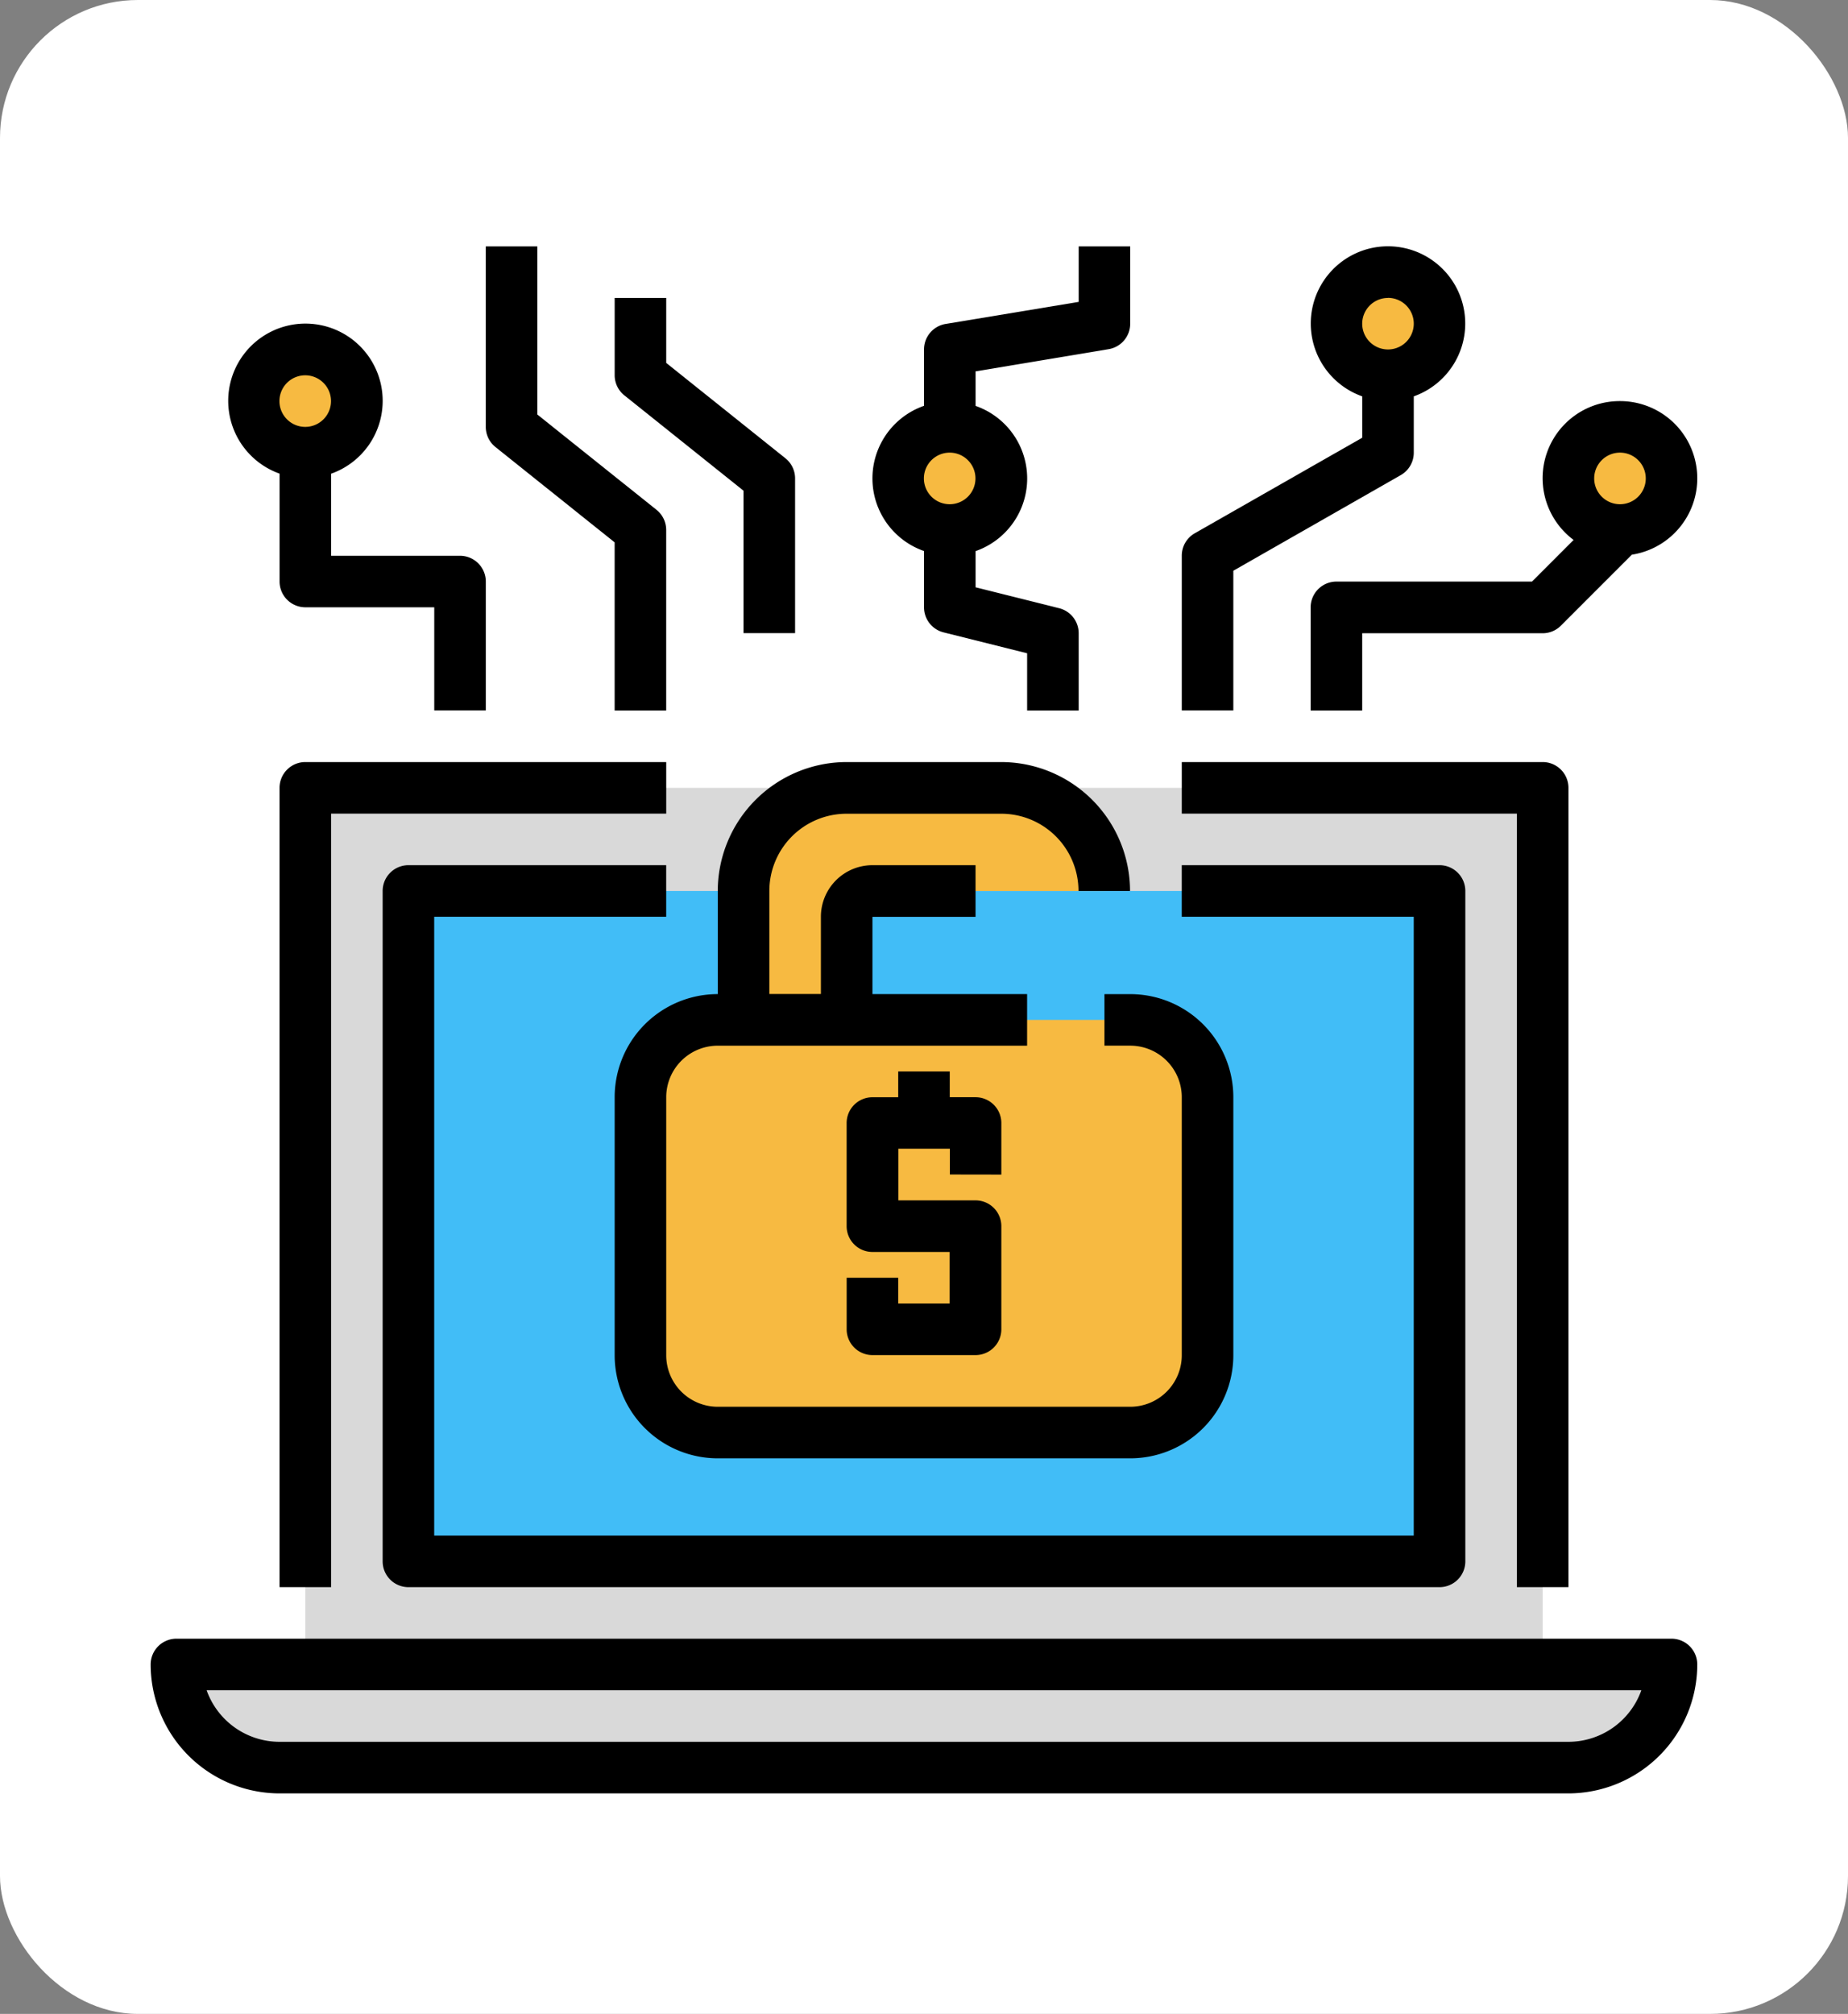<svg id="Grupo_955660" data-name="Grupo 955660" xmlns="http://www.w3.org/2000/svg" width="67" height="73" viewBox="0 0 67 73">
  <rect x="0" y="0" width="67" height="73" fill="#808080" stroke="none"/>
  <rect id="Rectángulo_34185" data-name="Rectángulo 34185" width="67" height="73" rx="5" fill="#fff"/>
  <g id="hack" transform="translate(3.462 6.932)">
    <path id="Trazado_656039" data-name="Trazado 656039" d="M6.738,60.738H53.468A3.738,3.738,0,0,0,57.206,57H3A3.738,3.738,0,0,0,6.738,60.738Z" transform="translate(-0.065 -3.598)" fill="#d9d9d9"/>
    <g id="Grupo_955665" data-name="Grupo 955665" transform="translate(5.738 2.934)">
      <circle id="Elipse_5624" data-name="Elipse 5624" cx="1.869" cy="1.869" r="1.869" transform="translate(0 2.804)" fill="#f7ba41"/>
      <circle id="Elipse_5625" data-name="Elipse 5625" cx="1.869" cy="1.869" r="1.869" transform="translate(47.664 5.608)" fill="#f7ba41"/>
      <circle id="Elipse_5626" data-name="Elipse 5626" cx="1.869" cy="1.869" r="1.869" transform="translate(39.253 0)" fill="#f7ba41"/>
      <circle id="Elipse_5627" data-name="Elipse 5627" cx="1.869" cy="1.869" r="1.869" transform="translate(23.365 5.608)" fill="#f7ba41"/>
    </g>
    <path id="Trazado_656040" data-name="Trazado 656040" d="M8,23H52.86V54.776H8Z" transform="translate(-0.392 -1.374)" fill="#d9d9d9"/>
    <path id="Trazado_656041" data-name="Trazado 656041" d="M12,27H49.384V51.3H12Z" transform="translate(-0.654 -1.636)" fill="#41bdf7"/>
    <path id="Trazado_656042" data-name="Trazado 656042" d="M38.757,31.411H28.477V27.673a.935.935,0,0,1,.935-.935h8.411A3.738,3.738,0,0,0,34.084,23H28.477a3.738,3.738,0,0,0-3.738,3.738v4.673H23.8a2.8,2.8,0,0,0-2.8,2.8v9.346a2.8,2.8,0,0,0,2.8,2.8H38.757a2.8,2.8,0,0,0,2.8-2.8V34.215A2.8,2.8,0,0,0,38.757,31.411Z" transform="translate(-1.243 -1.374)" fill="#f7ba41"/>
    <path id="Trazado_656043" data-name="Trazado 656043" d="M23.738,26.673v3.738A3.738,3.738,0,0,0,20,34.15V43.5a3.738,3.738,0,0,0,3.738,3.738H38.692A3.738,3.738,0,0,0,42.43,43.5V34.15a3.738,3.738,0,0,0-3.738-3.738h-.935V32.28h.935a1.869,1.869,0,0,1,1.869,1.869V43.5a1.869,1.869,0,0,1-1.869,1.869H23.738A1.869,1.869,0,0,1,21.869,43.5V34.15a1.869,1.869,0,0,1,1.869-1.869H34.953V30.411H29.346v-2.8h3.738V25.738H29.346a1.869,1.869,0,0,0-1.869,1.869v2.8H25.608V26.673a2.8,2.8,0,0,1,2.8-2.8h5.608a2.8,2.8,0,0,1,2.8,2.8h1.869A4.679,4.679,0,0,0,34.019,22H28.411A4.679,4.679,0,0,0,23.738,26.673Z" transform="translate(-1.177 -1.309)"/>
    <path id="Trazado_656044" data-name="Trazado 656044" d="M34.608,37.738V35.869a.935.935,0,0,0-.935-.935h-.935V34H30.869v.935h-.935a.935.935,0,0,0-.935.935v3.738a.935.935,0,0,0,.935.935h2.8v1.869H30.869v-.935H29v1.869a.935.935,0,0,0,.935.935h3.738a.935.935,0,0,0,.935-.935V39.608a.935.935,0,0,0-.935-.935h-2.8V36.8h1.869v.935Z" transform="translate(-1.766 -2.094)"/>
    <path id="Trazado_656045" data-name="Trazado 656045" d="M39.972,27.869h8.411V50.3H12.869V27.869H21.28V26H11.935a.935.935,0,0,0-.935.935v24.3a.935.935,0,0,0,.935.935H49.318a.935.935,0,0,0,.935-.935v-24.3A.935.935,0,0,0,49.318,26H39.972Z" transform="translate(-0.589 -1.571)"/>
    <path id="Trazado_656046" data-name="Trazado 656046" d="M57.141,56H2.935A.935.935,0,0,0,2,56.935a4.679,4.679,0,0,0,4.673,4.673H53.4a4.679,4.679,0,0,0,4.673-4.673A.935.935,0,0,0,57.141,56ZM53.4,59.738H6.673a2.809,2.809,0,0,1-2.644-1.869H56.046A2.809,2.809,0,0,1,53.4,59.738Z" transform="translate(0 -3.533)"/>
    <path id="Trazado_656047" data-name="Trazado 656047" d="M7,22.935V51.907H8.869V23.869h12.15V22H7.935A.935.935,0,0,0,7,22.935Z" transform="translate(-0.327 -1.309)"/>
    <path id="Trazado_656048" data-name="Trazado 656048" d="M42,23.869H54.15V51.907h1.869V22.935A.935.935,0,0,0,55.084,22H42Z" transform="translate(-2.616 -1.309)"/>
    <path id="Trazado_656049" data-name="Trazado 656049" d="M10.608,7.8a2.8,2.8,0,1,0-3.738,2.632v3.91a.935.935,0,0,0,.935.935h4.673v3.738h1.869V14.345a.935.935,0,0,0-.935-.935H8.738V10.435A2.8,2.8,0,0,0,10.608,7.8ZM7.8,6.868a.935.935,0,1,1-.935.935A.935.935,0,0,1,7.8,6.868Z" transform="translate(-0.196 -0.196)"/>
    <path id="Trazado_656050" data-name="Trazado 656050" d="M58.215,8a2.794,2.794,0,0,0-1.682,5.033l-1.508,1.509h-7.09a.935.935,0,0,0-.935.935v3.738h1.869v-2.8h6.542a.934.934,0,0,0,.661-.274l2.574-2.574A2.8,2.8,0,0,0,58.215,8Zm0,3.738a.935.935,0,1,1,.935-.935A.935.935,0,0,1,58.215,11.738Z" transform="translate(-2.944 -0.393)"/>
    <path id="Trazado_656051" data-name="Trazado 656051" d="M42.467,12.4a.935.935,0,0,0-.467.811v5.608h1.869V13.756l6.075-3.469a.935.935,0,0,0,.467-.811V7.435a2.8,2.8,0,1,0-1.869,0v1.5Zm7.009-8.535a.935.935,0,1,1-.935.935A.935.935,0,0,1,49.477,3.868Z" transform="translate(-2.616)"/>
    <path id="Trazado_656052" data-name="Trazado 656052" d="M15,2V8.542a.935.935,0,0,0,.35.73l4.322,3.457v6.094h1.869V12.28a.935.935,0,0,0-.35-.73L16.869,8.094V2Z" transform="translate(-0.85 -0.001)"/>
    <path id="Trazado_656053" data-name="Trazado 656053" d="M20,4V6.8a.935.935,0,0,0,.35.73l4.322,3.457V16.15h1.869V10.542a.935.935,0,0,0-.35-.73L21.869,6.355V4Z" transform="translate(-1.177 -0.132)"/>
    <path id="Trazado_656054" data-name="Trazado 656054" d="M38.565,5.725a.935.935,0,0,0,.78-.922V2H37.477V4.012l-4.827.8a.935.935,0,0,0-.78.922V7.779a2.787,2.787,0,0,0,0,5.264v2.041a.935.935,0,0,0,.707.907l3.031.758v2.074h1.869v-2.8a.935.935,0,0,0-.707-.907l-3.031-.758V13.046a2.787,2.787,0,0,0,0-5.264V6.53ZM32.8,11.346a.935.935,0,1,1,.935-.935A.935.935,0,0,1,32.8,11.346Z" transform="translate(-1.831 -0.001)"/>
  </g>
</svg>
